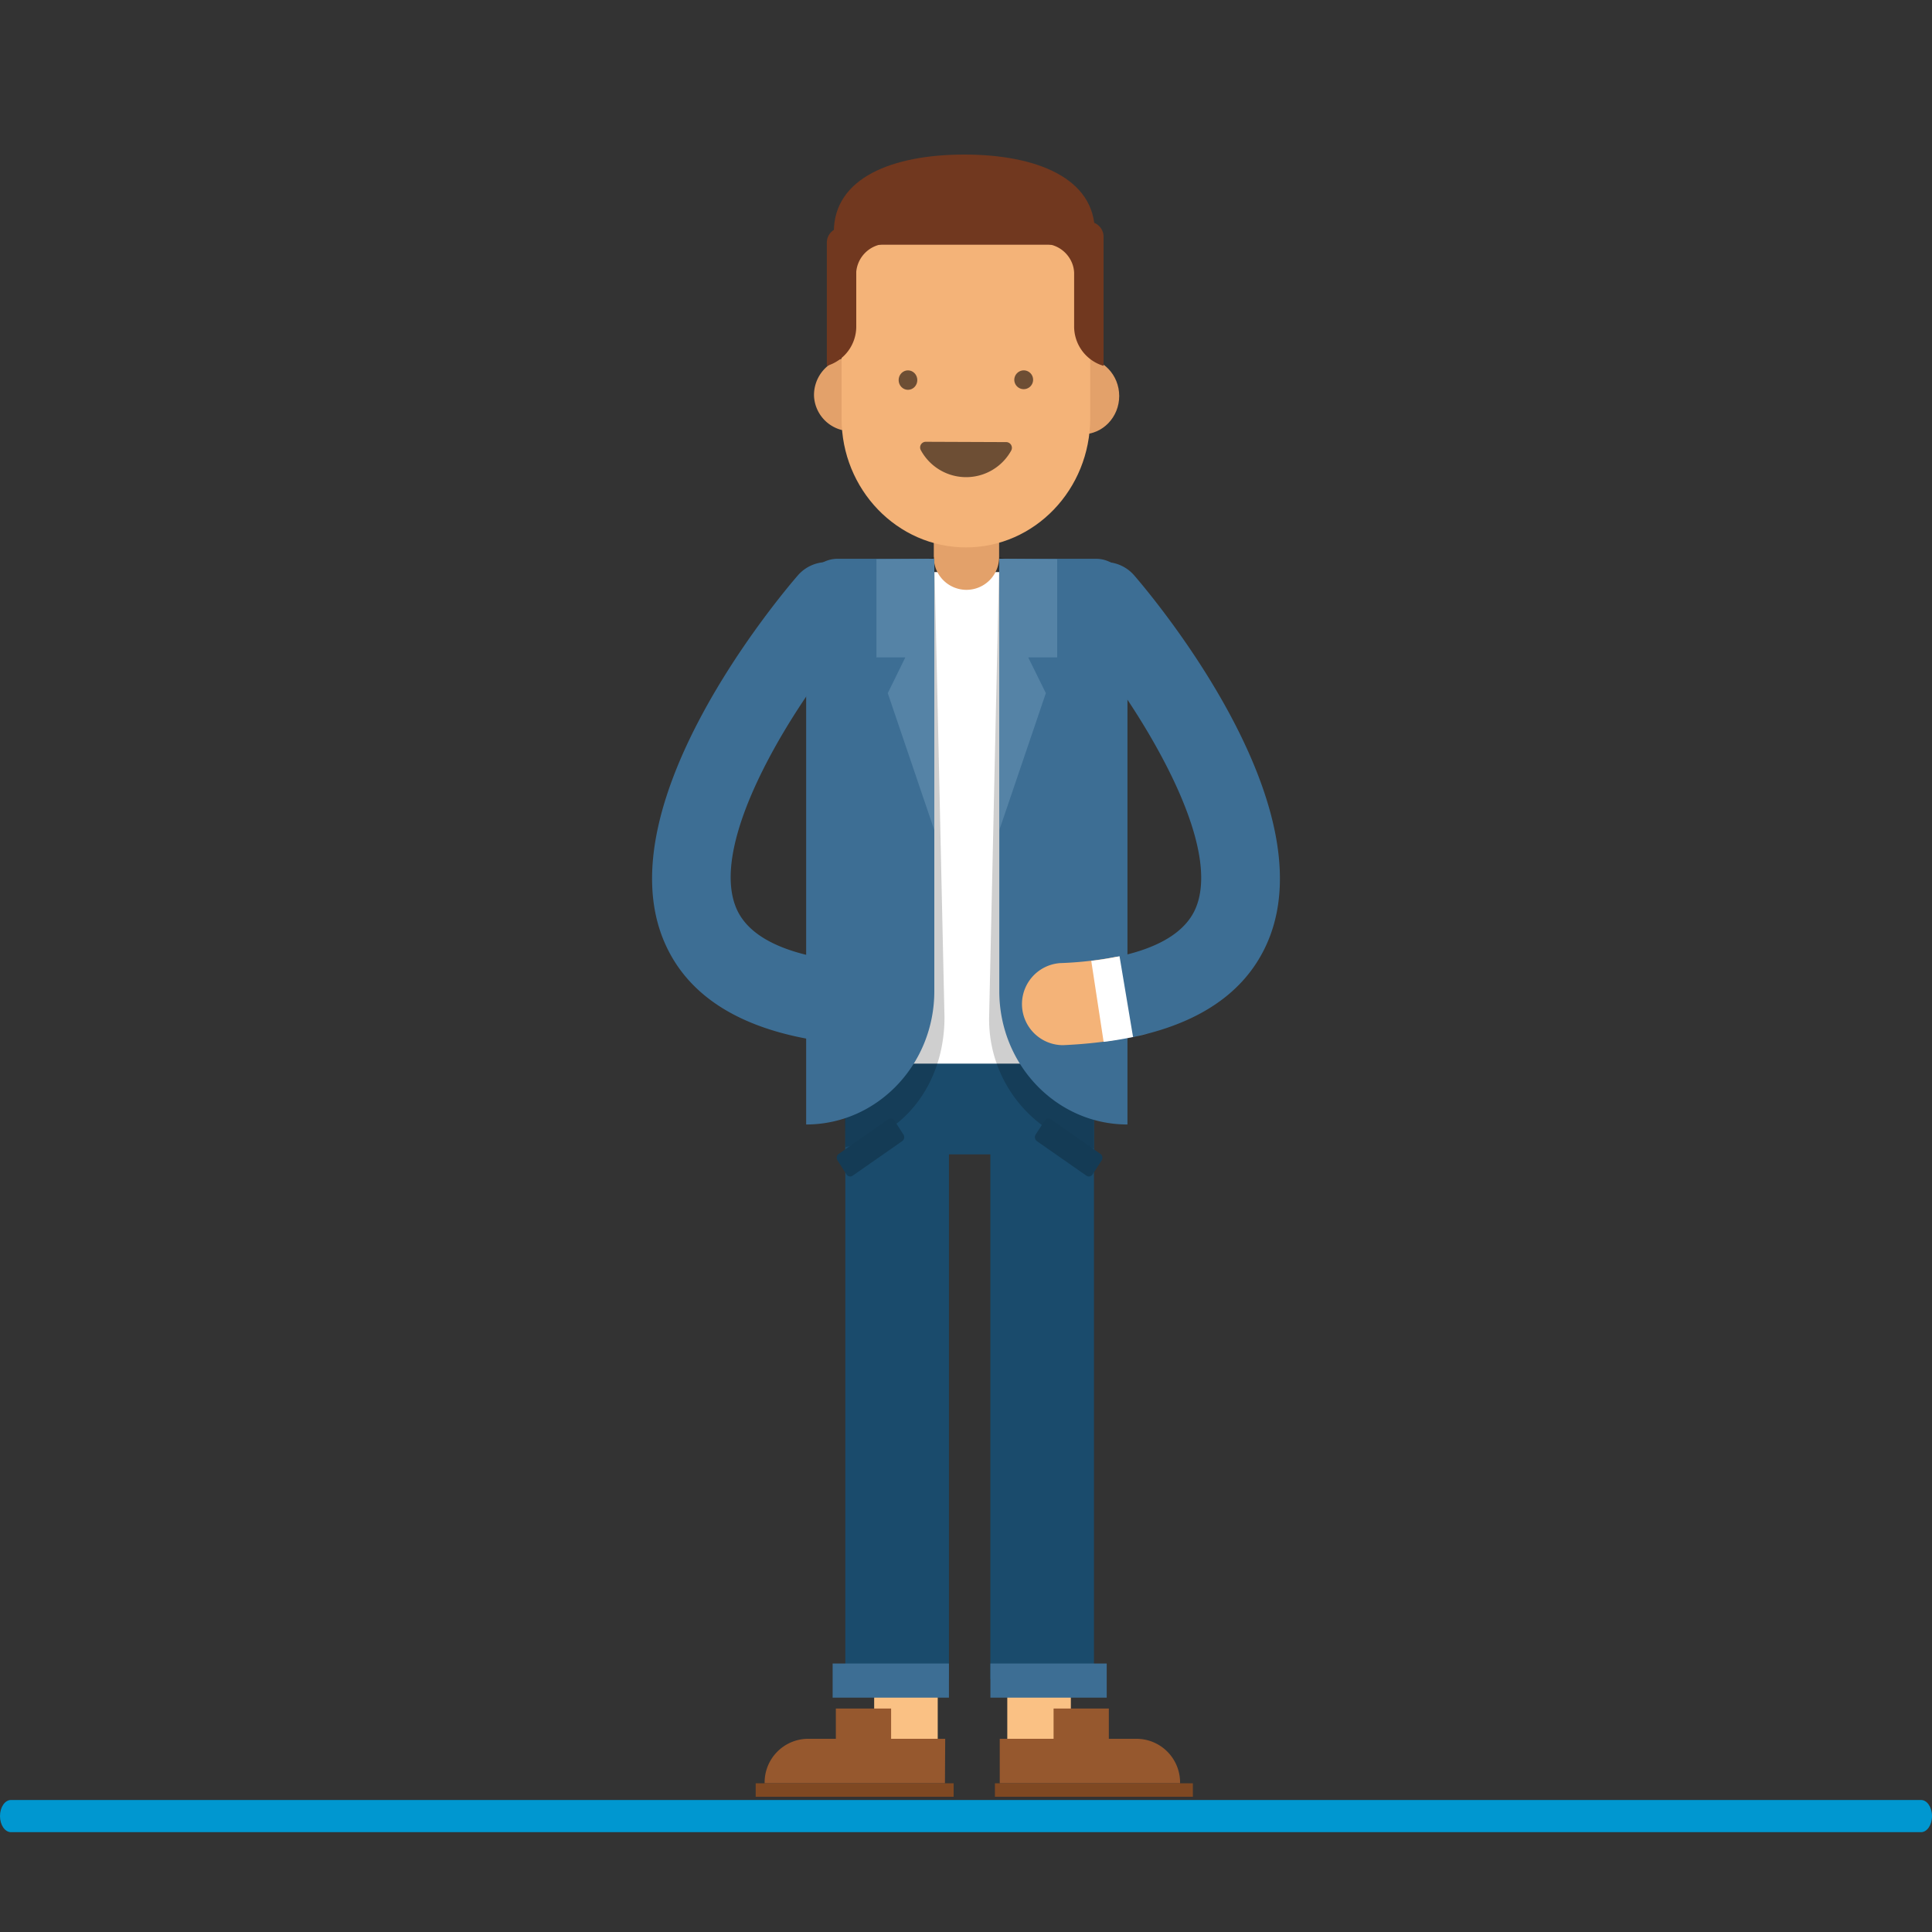 <svg id="Layer_1" data-name="Layer 1" xmlns="http://www.w3.org/2000/svg" viewBox="0 0 300 300"><rect x="0" y="0" width="300" height="300" fill="#333333" stroke="none"/><defs><style>.cls-1{fill:#3d6e94;}.cls-2{fill:#fac184;}.cls-3{fill:#1a4b6c;}.cls-4{fill:#96582e;}.cls-5{fill:#7f4822;}.cls-6{fill:#fff;}.cls-7{fill:#e3a16a;}.cls-8{fill:#71381f;}.cls-9{fill:#f4b378;}.cls-10{fill:#6d4e34;}.cls-11{opacity:0.19;}.cls-12{fill:#5583a6;}.cls-13{fill:#143b55;}.cls-14{fill:#0097d0;}</style></defs><title>Artboard 1 copy 3</title><path class="cls-1" d="M135.13,162.34h-.26c-17-.75-27.76-6.31-31.89-16.5-8.64-21.36,17.83-52.93,20.88-56.46a6,6,0,0,1,8.66-.48,6.56,6.56,0,0,1,.46,9c-9.5,11-23,32.45-18.7,43,2.65,6.54,12.94,8.34,21.11,8.7a6.38,6.38,0,0,1-.26,12.74Z"/><rect id="_Rectangle_" data-name="&lt;Rectangle&gt;" class="cls-2" x="156.42" y="258.3" width="9.87" height="12.69" transform="translate(322.7 529.29) rotate(180)"/><rect id="_Rectangle_2" data-name="&lt;Rectangle&gt;" class="cls-2" x="135.75" y="258.3" width="9.87" height="12.69" transform="translate(281.36 529.29) rotate(180)"/><rect id="_Rectangle_3" data-name="&lt;Rectangle&gt;" class="cls-3" x="153.78" y="159.5" width="16.09" height="101.21" transform="translate(323.65 420.21) rotate(180)"/><rect id="_Rectangle_4" data-name="&lt;Rectangle&gt;" class="cls-3" x="131.26" y="159.5" width="16.09" height="101.21" transform="translate(278.61 420.21) rotate(180)"/><rect id="_Rectangle_5" data-name="&lt;Rectangle&gt;" class="cls-3" x="131.26" y="159.5" width="38.61" height="19.74" transform="translate(301.13 338.75) rotate(180)"/><rect id="_Rectangle_6" data-name="&lt;Rectangle&gt;" class="cls-1" x="153.78" y="258.3" width="18.06" height="5.3" transform="translate(325.63 521.91) rotate(180)"/><rect id="_Rectangle_7" data-name="&lt;Rectangle&gt;" class="cls-1" x="129.29" y="258.3" width="18.06" height="5.3" transform="translate(276.64 521.91) rotate(180)"/><path id="_Path_" data-name="&lt;Path&gt;" class="cls-4" d="M155.24,276.91h28a6.78,6.78,0,0,0-6.65-6.91H155.24Z"/><rect id="_Rectangle_8" data-name="&lt;Rectangle&gt;" class="cls-4" x="163.6" y="265.3" width="8.58" height="6.34" transform="translate(335.78 536.94) rotate(180)"/><path id="_Path_2" data-name="&lt;Path&gt;" class="cls-4" d="M146.73,276.91h-28a6.78,6.78,0,0,1,6.65-6.91h21.39Z"/><rect id="_Rectangle_9" data-name="&lt;Rectangle&gt;" class="cls-4" x="129.79" y="265.3" width="8.58" height="6.34"/><rect id="_Rectangle_10" data-name="&lt;Rectangle&gt;" class="cls-5" x="154.49" y="276.91" width="30.74" height="2.09" transform="translate(339.72 555.91) rotate(180)"/><rect id="_Rectangle_11" data-name="&lt;Rectangle&gt;" class="cls-5" x="117.34" y="276.91" width="30.74" height="2.09" transform="translate(265.42 555.91) rotate(180)"/><path class="cls-6" d="M126.4,165.16h47.39V93.63a4.64,4.64,0,0,0-4.47-4.8H130.88a4.65,4.65,0,0,0-4.48,4.8Z"/><path class="cls-7" d="M145,86.52a5.07,5.07,0,1,0,10.14,0V80.6H145Z"/><path id="_Path_3" data-name="&lt;Path&gt;" class="cls-8" d="M129.48,36c0,8.36,9.08,15.13,20.27,15.13S170,44.35,170,36s-9.07-12-20.26-12S129.48,27.63,129.48,36Z"/><ellipse id="_Path_4" data-name="&lt;Path&gt;" class="cls-7" cx="168.07" cy="61.49" rx="5.72" ry="5.95"/><path id="_Path_5" data-name="&lt;Path&gt;" class="cls-7" d="M126.4,61.49a5.73,5.73,0,1,0,5.73-6A5.85,5.85,0,0,0,126.4,61.49Z"/><path id="_Path_6" data-name="&lt;Path&gt;" class="cls-9" d="M150,85h0c10.66,0,19.29-9,19.29-20.07V38H130.68v27C130.68,76,139.32,85,150,85Z"/><path id="_Path_7" data-name="&lt;Path&gt;" class="cls-10" d="M156.25,68.65A.89.89,0,0,1,157,70a8,8,0,0,1-14-.07.88.88,0,0,1,.73-1.33Z"/><path id="_Path_8" data-name="&lt;Path&gt;" class="cls-10" d="M157.5,59A1.46,1.46,0,1,0,159,57.51,1.48,1.48,0,0,0,157.5,59Z"/><ellipse id="_Path_9" data-name="&lt;Path&gt;" class="cls-10" cx="140.99" cy="59.02" rx="1.45" ry="1.51"/><path id="_Path_10" data-name="&lt;Path&gt;" class="cls-8" d="M171.36,56.81h0v-20a2.33,2.33,0,0,0-2.28-2.38h-2.29V50.61A6.38,6.38,0,0,0,171.36,56.81Z"/><path id="_Path_11" data-name="&lt;Path&gt;" class="cls-8" d="M128.39,56.81h0a6.37,6.37,0,0,0,4.57-6.2V35.34h-2.28a2.34,2.34,0,0,0-2.29,2.38Z"/><path class="cls-11" d="M173.49,95.93v71.29h-3.62v11.14A20.49,20.49,0,0,1,153.59,158l1.58-71.49,13.61,4.35A4.9,4.9,0,0,1,173.49,95.93Z"/><path class="cls-1" d="M155.17,86.77h15.19a4.89,4.89,0,0,1,4.71,5.06v82.78c-11,0-19.9-9.27-19.9-20.7Z"/><path class="cls-11" d="M126.75,95.93v71.29l4.38-.1.13,11c9.27-1.77,15.4-10,15.4-20.16l-1.58-71.49-13.61,4.35A4.91,4.91,0,0,0,126.75,95.93Z"/><path class="cls-1" d="M145.08,86.77H129.89a4.89,4.89,0,0,0-4.71,5.06v82.78c11,0,19.9-9.27,19.9-20.7Z"/><path class="cls-8" d="M132.94,50h0V42.73a4.78,4.78,0,0,1,4.68-4.87h24.52a4.77,4.77,0,0,1,4.67,4.87V50h0a2.32,2.32,0,0,0,2.27-2.36V35H130.34v2.83h.34v9.75A2.31,2.31,0,0,0,132.94,50Z"/><polygon class="cls-12" points="145.08 86.77 136.09 86.83 136.09 102.08 140.58 102.08 137.85 107.63 145.08 128.91 145.08 86.77"/><polygon class="cls-12" points="155.17 86.77 164.16 86.83 164.16 102.08 159.66 102.08 162.4 107.63 155.17 128.91 155.17 86.77"/><path class="cls-1" d="M164.87,162.34a6.38,6.38,0,0,1-.26-12.74c8.17-.36,18.46-2.16,21.11-8.71,4.44-11-10.68-33.7-18.7-43a6.55,6.55,0,0,1,.47-9,6,6,0,0,1,8.65.48c3.05,3.53,29.52,35.1,20.88,56.46-4.13,10.19-14.86,15.75-31.89,16.5Z"/><path class="cls-9" d="M173.43,159.36V148.55a55.47,55.47,0,0,1-8.82,1,6.38,6.38,0,0,0,.26,12.74h.26q3.28-.15,6.25-.54c.77-.1,1.5-.23,2.24-.36A13.08,13.08,0,0,1,173.43,159.36Z"/><path class="cls-6" d="M173.84,148.48c-1.44.31-2.92.55-4.39.72l1.92,12.58a55.06,55.06,0,0,0,6.86-1.29l-2.29.54Z"/><path id="_Path_12" data-name="&lt;Path&gt;" class="cls-13" d="M140.1,177.19l-7.67,5.35a.68.68,0,0,1-1-.2l-1.39-2.16a.74.74,0,0,1,.19-1l7.67-5.36a.7.7,0,0,1,1,.2l1.39,2.16A.76.76,0,0,1,140.1,177.19Z"/><path id="_Path_13" data-name="&lt;Path&gt;" class="cls-13" d="M161,177.19l7.67,5.35a.68.68,0,0,0,1-.2l1.4-2.16a.75.75,0,0,0-.19-1l-7.67-5.36a.7.7,0,0,0-1,.2l-1.4,2.16A.77.77,0,0,0,161,177.19Z"/><path class="cls-14" d="M298.29,284.5H1.71C.76,284.5,0,283.38,0,282H0c0-1.38.76-2.5,1.71-2.5H298.29c.95,0,1.71,1.12,1.71,2.5h0C300,283.38,299.24,284.5,298.29,284.5Z"/></svg>